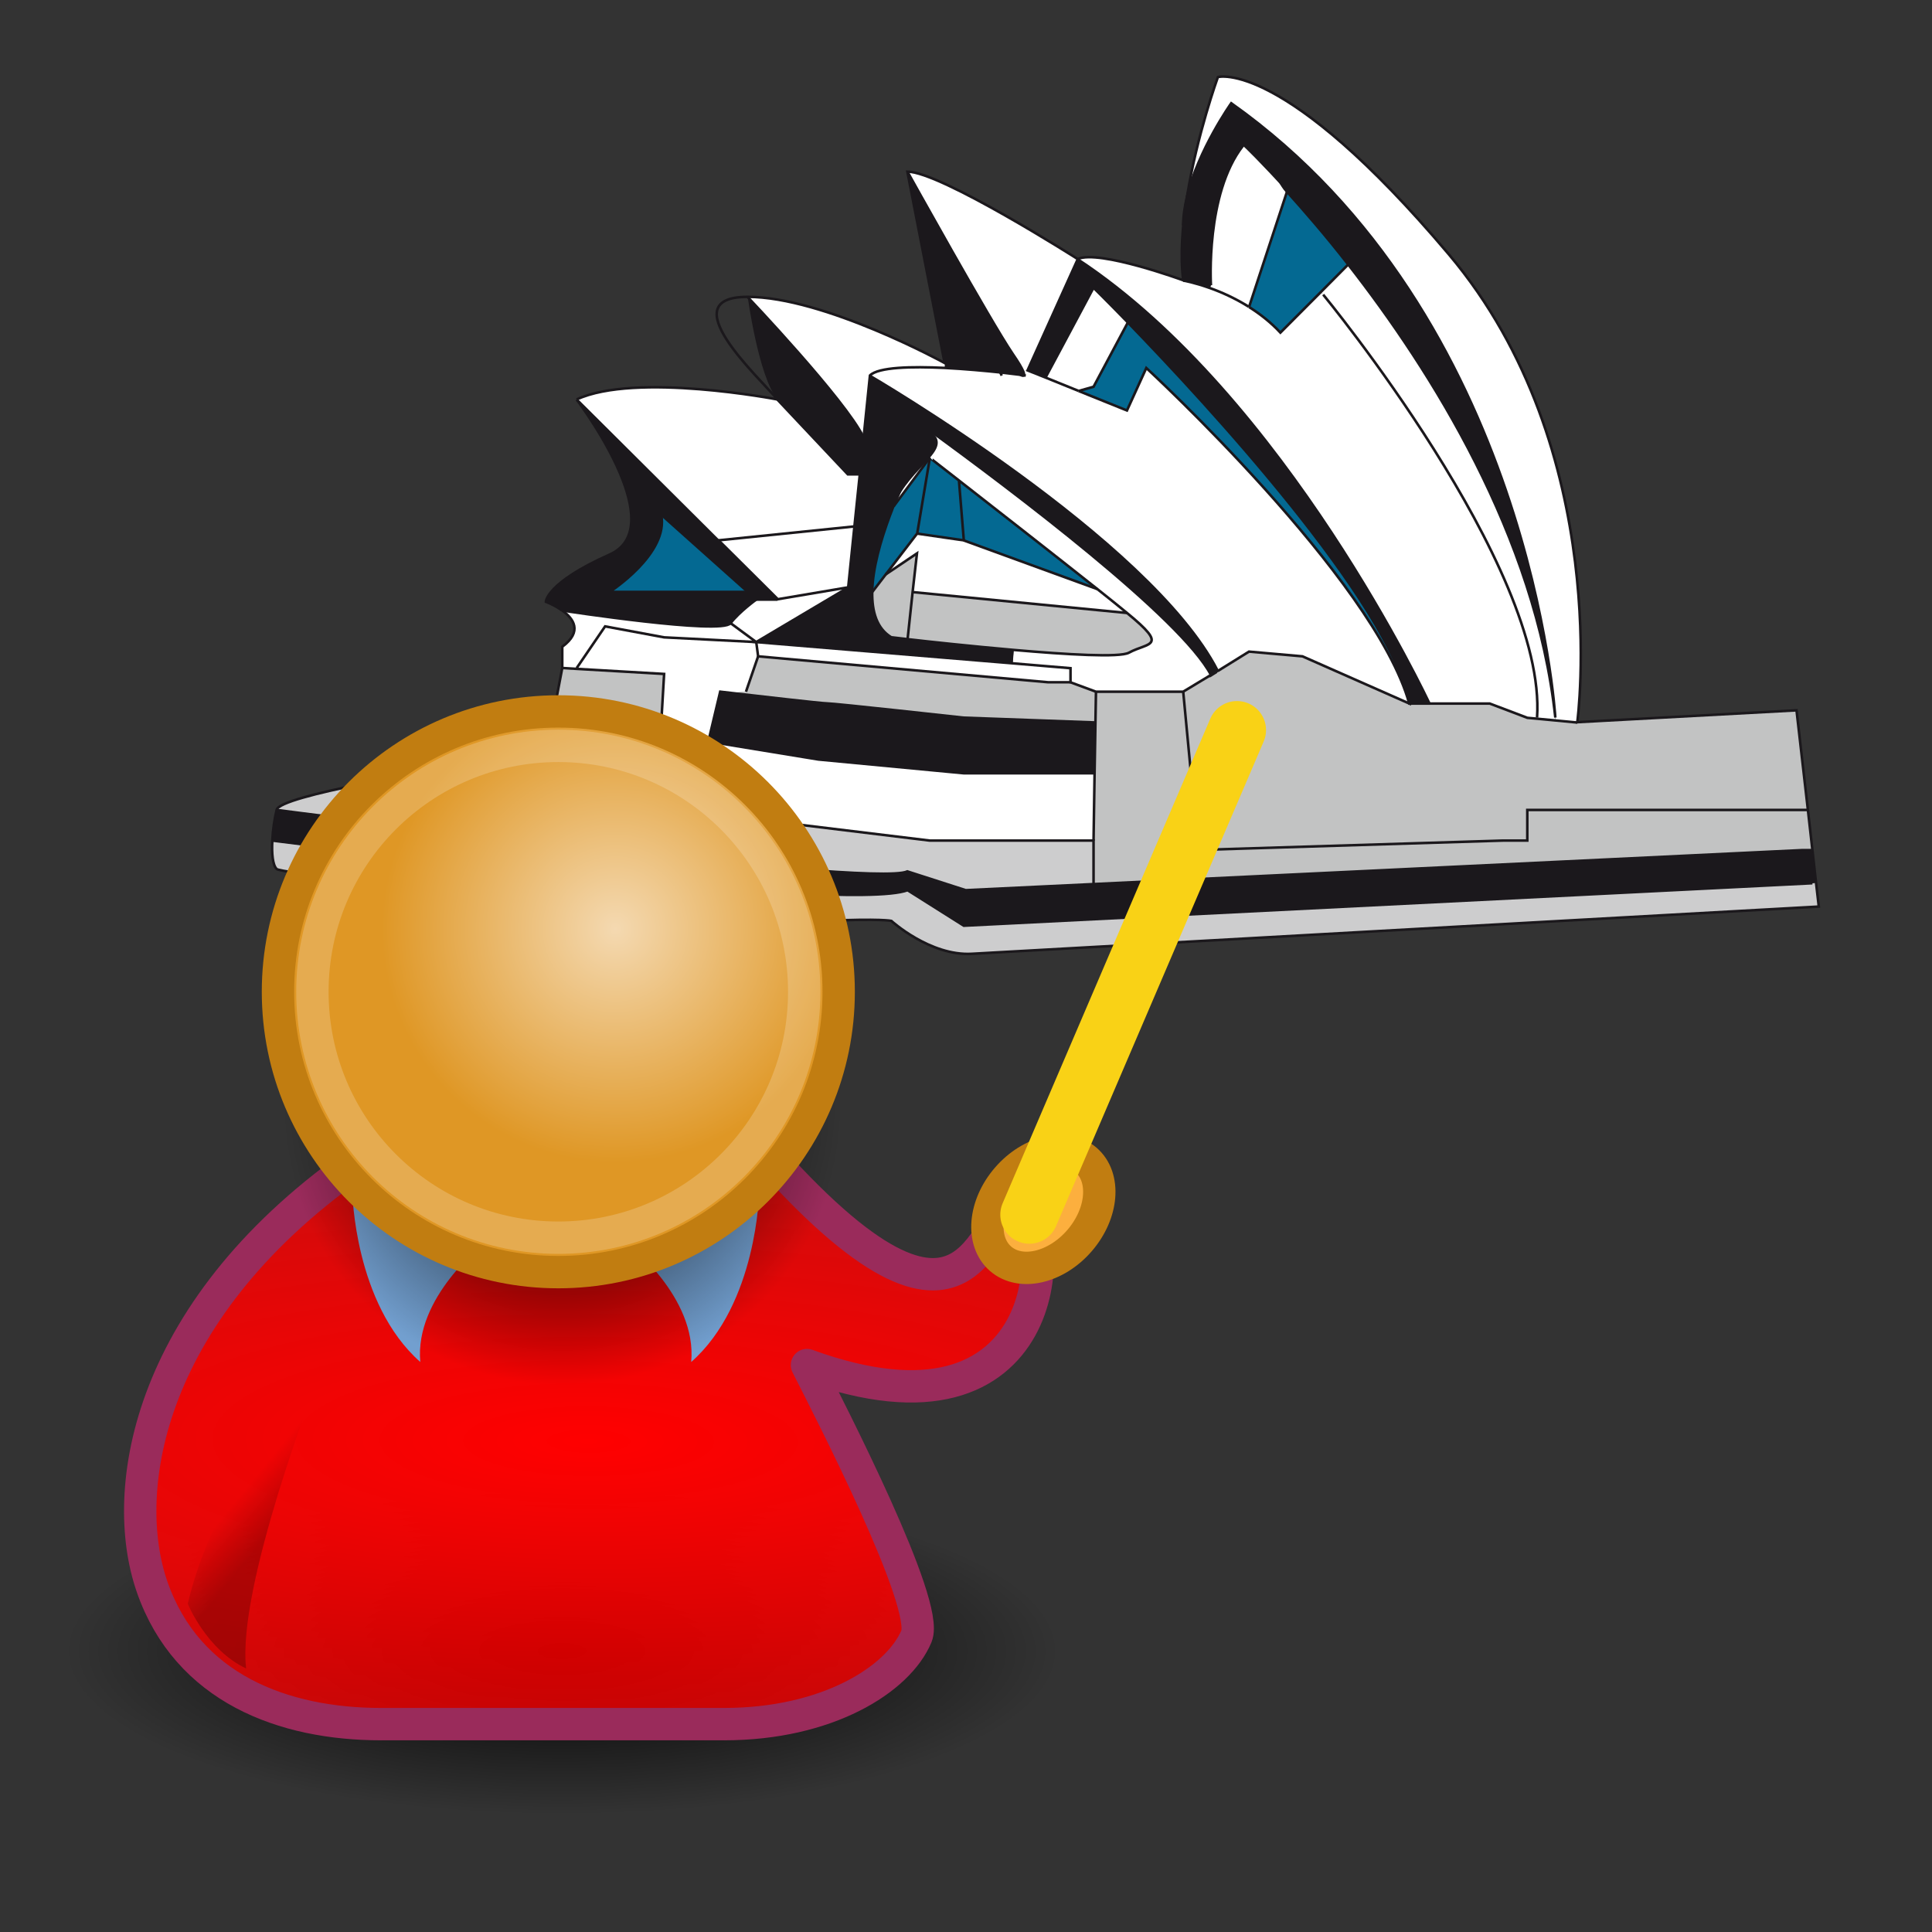 <?xml version="1.0" encoding="UTF-8" standalone="no"?>
<!-- Created with Inkscape (http://www.inkscape.org/) -->

<svg
   xmlns:dc="http://purl.org/dc/elements/1.1/"
   xmlns:cc="http://creativecommons.org/ns#"
   xmlns:rdf="http://www.w3.org/1999/02/22-rdf-syntax-ns#"
   xmlns:svg="http://www.w3.org/2000/svg"
   xmlns="http://www.w3.org/2000/svg"
   xmlns:xlink="http://www.w3.org/1999/xlink"
   xmlns:sodipodi="http://sodipodi.sourceforge.net/DTD/sodipodi-0.dtd"
   xmlns:inkscape="http://www.inkscape.org/namespaces/inkscape"
   id="svg2"
   sodipodi:version="0.32"
   inkscape:version="0.92.2 (5c3e80d, 2017-08-06)"
   width="64"
   height="64"
   sodipodi:docname="MusicAcademyLogo.svg"
   inkscape:output_extension="org.inkscape.output.svg.inkscape"
   inkscape:export-filename="/home/jwilson/src/java/kiegroup/optaplanner/optaplanner-examples/src/main/resources/org/optaplanner/examples/musicacademy/swingui/MusicAcademyLogo.png"
   inkscape:export-xdpi="96"
   inkscape:export-ydpi="96"
   version="1.1">
  <rect width="100%" height="100%" fill="#333333" stroke="none"/>
  <defs
     id="defs5">
    <linearGradient
       inkscape:collect="always"
       id="linearGradient4902">
      <stop
         style="stop-color:#ff0000;stop-opacity:1;"
         offset="0"
         id="stop4898" />
      <stop
         style="stop-color:#ff0000;stop-opacity:0;"
         offset="1"
         id="stop4900" />
    </linearGradient>
    <linearGradient
       id="linearGradient4163">
      <stop
         id="stop4893"
         offset="0"
         style="stop-color:#3b74bc;stop-opacity:1;" />
      <stop
         id="stop4895"
         offset="1"
         style="stop-color:#2d5990;stop-opacity:1;" />
    </linearGradient>
    <linearGradient
       id="linearGradient3889">
      <stop
         style="stop-color:#ffffff;stop-opacity:1;"
         offset="0"
         id="stop3891" />
      <stop
         style="stop-color:#f7f7f7;stop-opacity:1;"
         offset="1"
         id="stop3893" />
    </linearGradient>
    <linearGradient
       id="linearGradient3863">
      <stop
         id="stop3879"
         offset="0"
         style="stop-color:#ffffff;stop-opacity:1;" />
      <stop
         style="stop-color:#eeeeec;stop-opacity:1;"
         offset="1"
         id="stop3867" />
    </linearGradient>
    <linearGradient
       id="linearGradient3855">
      <stop
         style="stop-color:#eeeeec;stop-opacity:1;"
         offset="0"
         id="stop3857" />
      <stop
         style="stop-color:#eeeeec;stop-opacity:0;"
         offset="1"
         id="stop3859" />
    </linearGradient>
    <linearGradient
       id="linearGradient3063">
      <stop
         style="stop-color:#ffffff;stop-opacity:1;"
         offset="0"
         id="stop3065" />
      <stop
         style="stop-color:#ffffff;stop-opacity:0;"
         offset="1"
         id="stop3067" />
    </linearGradient>
    <linearGradient
       inkscape:collect="always"
       xlink:href="#linearGradient1322"
       id="linearGradient4975"
       x1="34.893"
       y1="36.423"
       x2="45.919"
       y2="48.548"
       gradientUnits="userSpaceOnUse"
       gradientTransform="translate(-18.018,2.429)" />
    <linearGradient
       id="linearGradient1322">
      <stop
         id="stop1324"
         offset="0"
         style="stop-color:#729fcf" />
      <stop
         id="stop1326"
         offset="1"
         style="stop-color:#5187d6;stop-opacity:1;" />
    </linearGradient>
    <linearGradient
       gradientTransform="translate(-1.9043922e-7,16)"
       inkscape:collect="always"
       xlink:href="#linearGradient7916"
       id="linearGradient7922"
       x1="16.875"
       y1="22.852"
       x2="27.901"
       y2="34.977"
       gradientUnits="userSpaceOnUse" />
    <linearGradient
       id="linearGradient7916">
      <stop
         style="stop-color:#ffffff;stop-opacity:1;"
         offset="0"
         id="stop7918" />
      <stop
         style="stop-color:#ffffff;stop-opacity:0.34;"
         offset="1"
         id="stop7920" />
    </linearGradient>
    <radialGradient
       inkscape:collect="always"
       xlink:href="#linearGradient2091"
       id="radialGradient2097"
       cx="23.071"
       cy="35.127"
       fx="23.071"
       fy="35.127"
       r="10.319"
       gradientTransform="matrix(0.915,0.013,-0.008,0.214,2.254,27.189)"
       gradientUnits="userSpaceOnUse" />
    <linearGradient
       inkscape:collect="always"
       id="linearGradient2091">
      <stop
         style="stop-color:#000000;stop-opacity:1;"
         offset="0"
         id="stop2093" />
      <stop
         style="stop-color:#000000;stop-opacity:0;"
         offset="1"
         id="stop2095" />
    </linearGradient>
    <radialGradient
       r="10.319"
       fy="35.127"
       fx="23.071"
       cy="35.127"
       cx="23.071"
       gradientTransform="matrix(0.915,0.013,-0.008,0.214,2.254,27.189)"
       gradientUnits="userSpaceOnUse"
       id="radialGradient3083"
       xlink:href="#linearGradient2091"
       inkscape:collect="always" />
    <radialGradient
       inkscape:collect="always"
       xlink:href="#linearGradient2091"
       id="radialGradient3037"
       gradientUnits="userSpaceOnUse"
       gradientTransform="matrix(0.915,0.013,-0.008,0.214,2.254,27.189)"
       cx="23.071"
       cy="35.127"
       fx="23.071"
       fy="35.127"
       r="10.319" />
    <linearGradient
       id="linearGradient2667">
      <stop
         id="stop2669"
         offset="0"
         style="stop-color:#ffffff;stop-opacity:1;" />
      <stop
         id="stop2671"
         offset="1"
         style="stop-color:#fcfcff;stop-opacity:0;" />
    </linearGradient>
    <radialGradient
       inkscape:collect="always"
       xlink:href="#linearGradient3816"
       id="radialGradient4179"
       gradientUnits="userSpaceOnUse"
       cx="31.113"
       cy="19.009"
       fx="31.113"
       fy="19.009"
       r="8.662"
       gradientTransform="matrix(1.904,0,0,0.626,-77.857,42.793)" />
    <linearGradient
       inkscape:collect="always"
       id="linearGradient3816">
      <stop
         style="stop-color:#000000;stop-opacity:1;"
         offset="0"
         id="stop3818" />
      <stop
         style="stop-color:#000000;stop-opacity:0;"
         offset="1"
         id="stop3820" />
    </linearGradient>
    <linearGradient
       id="linearGradient4163-3">
      <stop
         style="stop-color:#3b74bc;stop-opacity:1;"
         offset="0"
         id="stop4165" />
      <stop
         style="stop-color:#2d5990;stop-opacity:1;"
         offset="1"
         id="stop4167" />
    </linearGradient>
    <linearGradient
       id="linearGradient3824">
      <stop
         style="stop-color:#ffffff;stop-opacity:1;"
         offset="0"
         id="stop3826" />
      <stop
         style="stop-color:#c9c9c9;stop-opacity:1;"
         offset="1"
         id="stop3828" />
    </linearGradient>
    <radialGradient
       inkscape:collect="always"
       xlink:href="#linearGradient3816"
       id="radialGradient3822"
       cx="31.113"
       cy="19.009"
       fx="31.113"
       fy="19.009"
       r="8.662"
       gradientUnits="userSpaceOnUse"
       gradientTransform="matrix(1.072,0,0,1.072,-51.987,16.226)" />
    <radialGradient
       inkscape:collect="always"
       xlink:href="#linearGradient3800"
       id="radialGradient4171"
       gradientUnits="userSpaceOnUse"
       cx="29.345"
       cy="17.064"
       fx="29.345"
       fy="17.064"
       r="9.162"
       gradientTransform="matrix(0.845,0,0,0.845,-45.183,16.352)" />
    <linearGradient
       id="linearGradient3800">
      <stop
         style="stop-color:#f4d9b1;stop-opacity:1;"
         offset="0"
         id="stop3802" />
      <stop
         style="stop-color:#df9725;stop-opacity:1;"
         offset="1"
         id="stop3804" />
    </linearGradient>
    <linearGradient
       inkscape:collect="always"
       xlink:href="#linearGradient4356"
       id="linearGradient4362"
       x1="20.662"
       y1="35.818"
       x2="22.627"
       y2="36.218"
       gradientUnits="userSpaceOnUse"
       gradientTransform="matrix(0.983,0.182,-0.182,0.983,6.232,-2.651)" />
    <linearGradient
       inkscape:collect="always"
       id="linearGradient4356">
      <stop
         style="stop-color:#000000;stop-opacity:1;"
         offset="0"
         id="stop4358" />
      <stop
         style="stop-color:#000000;stop-opacity:0;"
         offset="1"
         id="stop4360" />
    </linearGradient>
    <linearGradient
       inkscape:collect="always"
       xlink:href="#linearGradient4356"
       id="linearGradient4366"
       gradientUnits="userSpaceOnUse"
       x1="22.687"
       y1="36.39"
       x2="21.408"
       y2="35.74"
       gradientTransform="matrix(-0.978,0.21,0.21,0.978,55.11,-3.945)" />
    <linearGradient
       y2="35.74"
       x2="21.408"
       y1="36.39"
       x1="22.687"
       gradientTransform="matrix(1.048,0.225,-0.225,1.048,-7.234,8.243)"
       gradientUnits="userSpaceOnUse"
       id="linearGradient3117"
       xlink:href="#linearGradient4356"
       inkscape:collect="always" />
    <radialGradient
       inkscape:collect="always"
       xlink:href="#linearGradient3800"
       id="radialGradient3180"
       gradientUnits="userSpaceOnUse"
       gradientTransform="matrix(0.788,0,0,0.788,6.221,3.618)"
       cx="29.345"
       cy="17.064"
       fx="29.345"
       fy="17.064"
       r="9.162" />
    <radialGradient
       inkscape:collect="always"
       xlink:href="#linearGradient4902"
       id="radialGradient4908"
       cx="43.657"
       cy="47.732"
       fx="43.657"
       fy="47.732"
       r="15.403"
       gradientTransform="matrix(-9.144,-0.054,-0.015,2.546,419.416,-71.426)"
       gradientUnits="userSpaceOnUse" />
  </defs>
  <sodipodi:namedview
     inkscape:window-height="1016"
     inkscape:window-width="1920"
     inkscape:pageshadow="2"
     inkscape:pageopacity="0.0"
     guidetolerance="10.0"
     gridtolerance="10.0"
     objecttolerance="10.0"
     borderopacity="1.0"
     bordercolor="#666666"
     pagecolor="#ffffff"
     id="base"
     inkscape:zoom="10.068596"
     inkscape:cx="-0.032516662"
     inkscape:cy="29.307915"
     inkscape:window-x="0"
     inkscape:window-y="27"
     inkscape:current-layer="svg2"
     inkscape:grid-points="true"
     inkscape:object-nodes="true"
     inkscape:guide-points="true"
     inkscape:object-points="true"
     inkscape:object-bbox="true"
     showgrid="true"
     inkscape:window-maximized="1"
     inkscape:snap-global="true"
     showguides="true"
     inkscape:guide-bbox="true" />
  <g
     id="g1021"
     transform="matrix(0.017,0,0,0.017,7.339,-0.227)">
    <g
       id="XMLID_7_">
      <g
         id="g1024">
        <path
           d="m 3107,1733.4 5.4,46.8 c 0,0 -1568.7,87.5 -1650.1,92 -81.4,4.8 -157.1,-64.1 -157.1,-64.1 0,0 -19,-4.8 -129.6,0 C 1065,1812.9 121,1720.6 107.4,1707 c -7.5,-7.5 -9.8,-30.2 -8.5,-55.3 27.1,3.4 1115,142.2 1237.8,96.7 l 109.6,69.2 1653.5,-82.8 z"
           id="path1026"
           inkscape:connector-curvature="0"
           style="fill:#cdcdce" />
        <path
           d="m 3099.9,1669.6 7.1,63.8 -7.1,0.7 -1653.5,82.8 -109.6,-69.2 C 1214,1793.2 126.1,1654.7 99,1651 c 1,-20.7 4.1,-43.1 8.5,-60.1 0,0 1160.5,152 1229.3,119.8 l 113.7,36.6 249.1,-11.9 1381,-66.2 z"
           id="path1028"
           inkscape:connector-curvature="0"
           style="fill:#1b181c" />
        <polygon
           points="1699.2,1651.3 1701.2,1520 1703.9,1361.2 1873.9,1361.2 1903.1,1669.6 2496.9,1651.3 2544.4,1651.3 2544.4,1591.6 3090.7,1591.6 3099.9,1669.6 3079.8,1669.6 1699.2,1736.1 "
           id="polygon1030"
           style="fill:#c2c3c3" />
        <path
           d="m 3068.6,1398.2 22.1,193.4 h -546.3 v 59.7 h -47.5 l -593.8,18.3 -28.8,-308.4 54,-32.6 c 0,0 0,0 0,0.3 l 10.9,-6.8 2.4,-1.4 60.7,-37.7 104.2,9.2 208.3,92 h 156.8 l 73.3,27.8 18.7,1.7 35.6,3.4 43.1,4.1 z"
           id="path1032"
           inkscape:connector-curvature="0"
           style="fill:#c2c3c3" />
        <path
           d="M 1881.4,396.8 C 1900.7,276 1941.5,164 1941.5,164 c 0,0 127.6,-36.6 449.9,345.4 v 0 c 322.4,382.1 250.4,911.7 250.4,911.7 l -43.1,-4.1 0.7,-5.1 c 0,0 -46.8,-782.8 -631.5,-1197.1"
           id="path1034_1_"
           inkscape:connector-curvature="0"
           style="fill:#ffffff" />
        <path
           d="m 2599,1411.7 -0.3,5.1 -35.6,-3.4 0.3,-1.7 c 20.4,-294.5 -416.7,-824.2 -416.7,-824.2 l -5.1,-5.1 53.6,-54 v 0 c 161.9,206.7 366.5,530.8 403.8,883.3 z"
           id="path1036"
           inkscape:connector-curvature="0"
           style="fill:#ffffff" />
        <path
           d="m 2146.7,587.5 c 0,0 436.7,529.7 416.7,824.2 l -0.3,1.7 -18.7,-1.7 -73.3,-27.8 h -117.4 c 0,0 -279.9,-598.6 -685.4,-865.6 41.7,-18.3 205.6,41.4 205.6,41.4 0,0 21.4,3.7 51.9,14.6 22.1,7.8 48.9,19.7 76,36.6 v 0 c 21,13.2 42.1,29.5 61.1,49.9 l 78.4,-78.7 z"
           id="path1038"
           inkscape:connector-curvature="0"
           style="fill:#ffffff" />
        <path
           d="M 1967.6,214.6 C 2552.2,628.9 2599,1411.7 2599,1411.7 2561.3,1058.8 2356.7,735.1 2195.2,528.5 2150.7,471.8 2109.7,424 2075.8,386.7 c -51.6,-57.3 -85.5,-89.2 -85.5,-89.2 -73.6,93.7 -62.4,271.8 -62.4,271.8 l -2,5.4 c -30.5,-11.2 -51.9,-14.6 -51.9,-14.6 -6.1,-49.5 -1.7,-107.6 7.5,-163.2 21.9,-92 86.1,-182.3 86.1,-182.3 z"
           id="path1040"
           inkscape:connector-curvature="0"
           style="fill:#1b181c" />
        <path
           d="m 1766,641.8 c -41.1,-42.4 -67.2,-67.9 -67.2,-67.9 l -93.7,175.4 -34.9,-13.9 97.7,-216.5 c 405.5,267 685.4,865.6 685.4,865.6 H 2314 C 2275.7,1185.1 1917.7,797.9 1766,641.8 Z"
           id="path1042"
           inkscape:connector-curvature="0"
           style="fill:#1b181c" />
        <path
           d="m 1563.1,745 c 1,-1 1,-3.4 -1,-8.1 l 8.5,-1.7 34.9,13.9 64.5,26.1 v 0 l 94.3,38 37.7,-82.8 c 0,0 444.8,409.9 512.4,653.9 l -208.3,-92 -104.2,-9.2 -60.7,37.7 c -132,-256.9 -678.3,-575.1 -678.3,-575.1 16.6,-15.9 80.8,-17.6 145.9,-14.6 39.4,2 78.7,5.8 108.6,8.8 17.6,2 31.9,3.7 40.4,4.8 2.2,0.6 4.3,1.3 5.3,0.3 z"
           id="path1044"
           inkscape:connector-curvature="0"
           style="fill:#ffffff" />
        <path
           d="m 2195.2,528.5 v 0 l -53.6,54 -78.4,78.7 c -19.3,-20 -40.4,-36.6 -61.1,-49.9 v 0 l 74,-224.6 c 33.6,37.3 74.7,85.1 119.1,141.8 z"
           id="path1046"
           inkscape:connector-curvature="0"
           style="fill:#046992" />
        <path
           d="m 2076.1,387 -74,224.6 c -27.1,-17 -54,-28.8 -76,-36.6 l 2,-5.4 c 0,0 -10.9,-178.1 62.4,-271.8 0.1,-0.4 33.7,31.8 85.6,89.2 z"
           id="path1048"
           inkscape:connector-curvature="0"
           style="fill:#ffffff" />
        <path
           d="m 2314.3,1384.2 c -67.5,-244 -512.4,-653.9 -512.4,-653.9 l -37.7,82.8 -94.3,-38 29.2,-7.8 67.2,-125.5 c 151.4,156.1 509.4,543.3 548,742.4 z"
           id="path1050"
           inkscape:connector-curvature="0"
           style="fill:#046992" />
        <path
           d="m 1941.4,1320.8 -2.4,1.4 -10.9,6.8 c -58,-111.6 -389.9,-361.7 -548,-476.7 -50.9,-37 -83.8,-60.1 -83.8,-60.1 l -45.8,72.6 12.2,-119.4 c 0.1,-0.1 546.7,318.2 678.7,575.4 z"
           id="path1052"
           inkscape:connector-curvature="0"
           style="fill:#1b181c" />
        <path
           d="m 1938.7,1322.1 -10.9,6.8 c 0,0 0,0 0,-0.3 z"
           id="path1054"
           inkscape:connector-curvature="0"
           style="fill:#ffffff" />
        <path
           d="m 1927.9,1328.6 -54,32.6 h -170 l -49.5,-18.3 v -27.5 l -113,-9.5 2,-25.8 c 104.2,9.2 206.6,14.9 224.6,5.4 38.3,-20.7 78.7,-9.8 -3.7,-77.4 -13.9,-11.5 -33.9,-27.5 -57.7,-46.5 -79.1,-62.8 -199.5,-156.8 -269.8,-211.7 -34.3,-26.8 -57,-44.5 -57,-44.5 l -70.2,94.3 c 31.6,-80.4 70.2,-147.6 70.2,-147.6 158.2,115.1 490,365.2 548.1,476.5 z"
           id="path1056"
           inkscape:connector-curvature="0"
           style="fill:#ffffff" />
        <path
           d="m 1764.3,1207.8 c 82.5,67.5 41.7,56.7 3.7,77.4 -18,9.8 -120.5,3.7 -224.6,-5.4 -81.1,-7.1 -163.6,-15.9 -207,-21 l 10.2,-92 z"
           id="path1058"
           inkscape:connector-curvature="0"
           style="fill:#c2c3c3" />
        <path
           d="m 1766,641.8 -67.2,125.5 -29.2,7.8 v 0 l -64.5,-26.1 93.7,-175.4 c 0.4,0 26.2,25.8 67.2,68.2 z"
           id="path1060"
           inkscape:connector-curvature="0"
           style="fill:#ffffff" />
        <path
           d="m 1764.3,1207.8 -417.7,-40.7 8.5,-75.7 -60.7,40.7 60.7,-79.1 90.9,13.2 260.6,95 c 23.8,19.1 43.8,35.1 57.7,46.6 z"
           id="path1062"
           inkscape:connector-curvature="0"
           style="fill:#ffffff" />
        <path
           d="m 1706.6,1161.3 -260.6,-95 -9.5,-116.7 c 70.6,54.9 191.1,148.9 270.1,211.7 z"
           id="path1064"
           inkscape:connector-curvature="0"
           style="fill:#046992" />
        <path
           d="m 1703.9,1361.2 -2.7,158.8 h -2.4 v -99.1 l -252.8,-9.2 c 0,0 -252.5,-27.8 -266,-27.8 -10.9,0 -136.7,-14.6 -187.3,-20.4 l 29.2,-2.4 24.1,-69.2 565,50.6 h 43.8 z"
           id="path1066"
           inkscape:connector-curvature="0"
           style="fill:#c2c3c3" />
        <polygon
           points="1446,1520 1699.2,1520 1701.2,1520 1699.2,1651.3 1379.9,1651.3 889.2,1591.6 889.2,1448.7 948.6,1458.2 1163.4,1493.5 "
           id="polygon1068"
           style="fill:#ffffff" />
        <path
           d="m 1699.2,1651.3 v 84.8 l -249.1,11.9 -113.7,-36.6 c -69.2,32.2 -1229.3,-119.8 -1229.3,-119.8 6.8,-27.5 295.5,-75.3 441.8,-98.1 l 340.3,98.1 490.7,59.7 z"
           id="path1070"
           inkscape:connector-curvature="0"
           style="fill:#cdcdce" />
        <path
           d="m 1699.2,1420.9 v 99.1 h -252.8 l -283,-26.8 -214.4,-34.9 23.1,-97 c 0,0 8.1,1 21,2.4 50.6,5.8 176.4,20.4 187.3,20.4 13.9,0 266,27.8 266,27.8 z"
           id="path1072"
           inkscape:connector-curvature="0"
           style="fill:#1b181c" />
        <path
           d="m 1668.3,518.6 -97.7,216.5 -8.5,1.7 c -2.7,-6.4 -8.8,-17 -20.4,-33.9 -43.8,-64.5 -204.9,-354.6 -204.9,-354.6 64.1,0 331.5,170.3 331.5,170.3 z"
           id="path1074"
           inkscape:connector-curvature="0"
           style="fill:#ffffff" />
        <polygon
           points="1041.9,1264.5 1541.4,1305.9 1654.4,1315 1654.4,1342.8 1610.6,1342.8 1045.6,1292.3 "
           id="polygon1076"
           style="fill:#ffffff" />
        <path
           d="m 1517.6,739.5 c -29.9,-3.1 -69.6,-6.8 -108.6,-8.8 l 0.3,-9.8 -72.6,-372.6 c 0,0 161.2,290.1 204.9,354.6 11.5,17 17.6,27.5 20.4,33.9 2,4.8 2,7.5 1,8.1 -1.4,-0.3 -3.1,-0.3 -5.1,-0.7 -8.4,-0.9 -22.6,-2.6 -40.3,-4.7 z"
           id="path1078"
           inkscape:connector-curvature="0"
           style="fill:#1b181c" />
        <path
           d="m 1563.1,745 c -1,1 -3.1,0.3 -5.1,-0.7 2,0.3 3.7,0.3 5.1,0.7 z"
           id="path1080"
           inkscape:connector-curvature="0"
           style="fill:#ffffff" />
        <path
           d="m 1268.2,1166.7 c -0.7,39.4 9.2,71.6 37,88.6 0,0 11.9,1.4 31.6,3.7 43.4,4.8 125.5,13.9 207,21 l -2,25.8 -499.8,-41.4 178.5,-105.9 12.2,-119.4 10.5,-101.5 7.5,-72.6 45.8,-72.6 c 0,0 32.9,23.1 83.8,60.1 50.9,37 -38.3,67.2 -70.2,147.6 v 0 c -2.4,5.8 -4.8,11.9 -6.8,18 -19.1,49.9 -34.4,103.8 -35.1,148.6 z"
           id="path1082"
           inkscape:connector-curvature="0"
           style="fill:#1b181c" />
        <path
           d="m 1436.9,949.6 9.5,116.7 -90.9,-13.2 24.8,-147.9 c -0.4,0.3 22.3,17.6 56.6,44.4 z"
           id="path1084"
           inkscape:connector-curvature="0"
           style="fill:#046992" />
        <path
           d="m 1409.4,721.2 -0.3,9.8 c -65.1,-3.1 -129.3,-1.7 -145.9,14.6 L 1251,865 c -35.3,-72.6 -225.3,-272.5 -225.3,-272.5 148.9,-0.2 383.7,128.7 383.7,128.7 z"
           id="path1086"
           inkscape:connector-curvature="0"
           style="fill:#ffffff" />
        <path
           d="m 1294.4,1132.5 -26.1,34.3 c 0.7,-44.8 15.9,-98.7 34.6,-149 2.4,-6.1 4.8,-12.2 6.8,-18 v 0 l 70.2,-94.3 -24.8,147.9 z"
           id="path1088"
           inkscape:connector-curvature="0"
           style="fill:#046992" />
        <path
           d="m 1355.1,1091.7 -8.5,75.7 -10.2,92 c -19.7,-2.4 -31.6,-3.7 -31.6,-3.7 -27.8,-17 -37.7,-49.2 -37,-88.6 l 26.1,-34.3 z"
           id="path1090"
           inkscape:connector-curvature="0"
           style="fill:#c2c3c3" />
        <path
           d="m 1250.6,864.7 -7.5,72.6 h -22.7 L 1083.3,791.7 c -37,-44.1 -58,-199.9 -58,-199.9 0,0 190,200.3 225.3,272.9 z"
           id="path1092"
           inkscape:connector-curvature="0"
           style="fill:#1b181c" />
        <path
           d="m 1243.1,937.7 -10.5,101.5 -265,27.5 v 0 L 692.1,792.5 v 0 c 115,-53.3 391.2,0 391.2,0 L 1220.4,938 h 22.7 z"
           id="path1094"
           inkscape:connector-curvature="0"
           style="fill:#ffffff" />
        <polygon
           points="1232.6,1039.2 1220.4,1158.6 1083.3,1181.7 967.6,1066.3 "
           id="polygon1096"
           style="fill:#ffffff" />
        <path
           d="m 1220.4,1158.6 -178.5,105.9 -50.2,-37 c 18,-23.1 50.2,-46.1 50.2,-46.1 h 41.4 z"
           id="path1098"
           inkscape:connector-curvature="0"
           style="fill:#ffffff" />
        <path
           d="m 1083.3,1181.7 h -41.4 L 1025.6,1167.1 857,1016.4 782.4,949.6 v 0 C 753.2,872.6 694.5,795.2 692.5,792.2 L 968,1066.4 v 0 z"
           id="path1100"
           inkscape:connector-curvature="0"
           style="fill:#1b181c" />
        <path
           d="m 1041.9,1264.5 3.7,27.5 -24.1,69.2 -29.2,2.4 c -12.9,-1.7 -21,-2.4 -21,-2.4 l -23.1,97 -59.4,-9.8 v 142.9 l -340.3,-98.1 c 49.9,-7.8 83.1,-12.6 83.1,-12.6 l 31.6,12.6 h 189 l 9.8,-166.6 -170.7,-9.8 v -1.7 l 55.3,-81.1 115,21.4 z"
           id="path1102"
           inkscape:connector-curvature="0"
           style="fill:#ffffff" />
        <path
           d="m 1025.3,1166.7 16.3,14.6 c 0,0 -32.2,23.1 -50.2,46.1 -17.6,22.7 -321,-23.8 -327.8,-24.8 v 0 c -14.9,-10.9 -31.6,-17 -31.6,-17 0,0 0,-36.6 124.2,-92 54,-24.1 48.9,-84.2 25.8,-144.5 v 0 l 74.6,66.8 c 15.9,76 -100.4,150.7 -100.4,150.7 z"
           id="path1104"
           inkscape:connector-curvature="0"
           style="fill:#1b181c" />
        <path
           d="m 1041.9,1264.5 -179.5,-9.2 -115,-21.4 -55.3,81.1 v 1.7 l -28.2,-1.7 v -41.4 c 40.4,-29.9 22.1,-55 0,-70.6 6.8,1 310.1,47.5 327.8,24.8 z"
           id="path1106"
           inkscape:connector-curvature="0"
           style="fill:#ffffff" />
        <path
           d="M 1025.3,1166.7 H 756.2 c 0,0 116.4,-74.6 100.4,-150.7 z"
           id="path1108"
           inkscape:connector-curvature="0"
           style="fill:#046992" />
        <polygon
           points="663.6,1315 691.7,1316.7 862.4,1326.6 852.6,1493.5 663.6,1493.5 632,1480.9 "
           id="polygon1110"
           style="fill:#c2c3c3" />
      </g>
      <g
         id="g1112">
        <path
           d="m 663.9,1203 c 21.7,15.6 40.4,40.7 0,70.6 v 41.4 l -31.6,165.6 c 0,0 -33.3,4.8 -83.1,12.6 -146.2,22.7 -435,70.6 -441.8,98.1 -4.1,16.6 -7.5,39 -8.5,60.1 -1.4,25.1 0.7,47.8 8.5,55.3 13.9,13.9 957.9,105.9 1068.2,101.1 110.6,-4.8 129.6,0 129.6,0 0,0 75.7,68.9 157.1,64.1 81.4,-4.8 1650.1,-92 1650.1,-92 l -5.4,-46.8 -7.1,-63.8 -8.8,-78.4 -22.1,-193.4 -427.2,23.1 c 0,0 71.9,-529.7 -250.4,-911.7 -322.3,-382 -449.9,-345.4 -449.9,-345.4 0,0 -40.7,112 -60.1,232.8 -9.2,56 -13.6,113.7 -7.5,163.2 0,0 -163.9,-60.1 -205.6,-41.4 0,0 -267.4,-170.3 -331.9,-170.3 l 72.6,372.9 c 0,0 -234.8,-128.9 -383.8,-128.9 -149.3,0 21,155.7 58,199.9 0,0 -276.2,-53.3 -391.2,0"
           id="path1114"
           inkscape:connector-curvature="0"
           style="fill:none;stroke:#1b181c;stroke-width:5" />
        <path
           d="m 692.1,792.1 c 2.4,3.1 60.7,80.4 89.9,157.4 23.1,60.4 28.2,120.5 -25.8,144.5 -124.2,55.3 -124.2,92 -124.2,92 0,0 16.6,6.1 31.6,17"
           id="path1116"
           inkscape:connector-curvature="0"
           style="fill:none;stroke:#1b181c;stroke-width:5" />
        <path
           d="m 1927.9,569.2 c 0,0 -10.9,-178.1 62.4,-271.8 73.6,-93.7 33.9,31.9 85.5,89.2 33.6,37.3 75,84.8 119.4,141.8 161.5,206.6 366.1,530.4 403.8,883.2 0,0 -46.8,-782.8 -631.5,-1197.1 0,0 -64.1,90.3 -86.2,181.9 -4.4,19 -7.5,38 -7.5,56.3"
           id="path1118"
           inkscape:connector-curvature="0"
           style="fill:none;stroke:#1b181c;stroke-width:5" />
        <path
           d="m 2146.7,587.5 c 0,0 436.7,529.7 416.7,824.2"
           id="path1120"
           inkscape:connector-curvature="0"
           style="fill:none;stroke:#1b181c;stroke-width:5" />
        <path
           d="m 2002.2,611.6 c 21,13.2 42.1,29.5 61.1,49.9 l 78.4,-78.7 53.6,-54"
           id="path1122"
           inkscape:connector-curvature="0"
           style="fill:none;stroke:#1b181c;stroke-width:5" />
        <path
           d="m 1873.9,560 c 0,0 21.4,3.7 51.9,14.6 22.1,7.8 48.9,19.7 76,36.6"
           id="path1124"
           inkscape:connector-curvature="0"
           style="fill:none;stroke:#1b181c;stroke-width:5" />
        <polyline
           points="2076.1,387 2002.2,611.6 2002.2,611.6    "
           id="polyline1126"
           style="fill:none;stroke:#1b181c;stroke-width:5" />
        <path
           d="m 1670,775.2 94.3,38 37.7,-82.8 c 0,0 444.8,409.9 512.4,653.9 h 156.8 l 73.3,27.8 18.7,1.7 35.6,3.4 43.1,4.1"
           id="path1128"
           inkscape:connector-curvature="0"
           style="fill:none;stroke:#1b181c;stroke-width:5" />
        <path
           d="m 2353.7,1384.2 c 0,0 -279.9,-598.6 -685.4,-865.6 l -97.7,216.5 34.9,13.9 64.5,26.1"
           id="path1130"
           inkscape:connector-curvature="0"
           style="fill:none;stroke:#1b181c;stroke-width:5" />
        <polyline
           points="1768,638.4 1766,641.8 1699.2,767      1670,775.2 1670,775.2    "
           id="polyline1132"
           style="fill:none;stroke:#1b181c;stroke-width:5" />
        <path
           d="m 1550.5,739.5 c 0,0 4.1,3.1 7.5,4.8 2,1 4.1,1.7 5.1,0.7 1,-1 1,-3.4 -1,-8.1 -2.7,-6.4 -8.8,-17 -20.4,-33.9 -43.8,-64.5 -204.9,-354.6 -204.9,-354.6"
           id="path1134"
           inkscape:connector-curvature="0"
           style="fill:none;stroke:#1b181c;stroke-width:5" />
        <polyline
           points="1520.3,745.3 1517.6,739.5 1409.4,518.6      1446,725.6    "
           id="polyline1136"
           style="fill:none;stroke:#1b181c;stroke-width:5" />
        <polyline
           points="967.6,1066.3 692.1,792.1 692.1,792.1    "
           id="polyline1138"
           style="fill:none;stroke:#1b181c;stroke-width:5" />
        <path
           d="m 1567.2,745.3 c 0,0 -1.4,-0.3 -3.7,-0.7 -1.4,-0.3 -3.1,-0.3 -5.1,-0.7 -8.5,-1 -22.7,-2.7 -40.4,-4.8 -29.9,-3.1 -69.6,-6.8 -108.6,-8.8 -65.1,-3.1 -129.3,-1.7 -145.9,14.6 l -12.2,119.4 -7.5,72.6 -10.5,101.5 -12.2,119.4 L 1084,1181 968.3,1066"
           id="path1140"
           inkscape:connector-curvature="0"
           style="fill:none;stroke:#1b181c;stroke-width:5" />
        <polyline
           points="1083.3,792.1 1220.4,937.7 1243.1,937.7         "
           id="polyline1142"
           style="fill:none;stroke:#1b181c;stroke-width:5" />
        <path
           d="m 1941.4,1320.8 60.7,-37.7 104.2,9.2 208.3,92 c -38.7,-199.2 -396.7,-586 -548.3,-742.4 -41.1,-42.4 -67.2,-67.9 -67.2,-67.9 l -93.7,175.4"
           id="path1144"
           inkscape:connector-curvature="0"
           style="fill:none;stroke:#1b181c;stroke-width:5" />
        <path
           d="m 1025.3,592.3 c 0,0 190,199.9 225.3,272.5 l 45.8,-72.6 c 0,0 32.9,23.1 83.8,60.1 158.1,115 490,365.1 548,476.7 0,0 0,0 0,0.3 l 10.9,-6.8"
           id="path1146"
           inkscape:connector-curvature="0"
           style="fill:none;stroke:#1b181c;stroke-width:5" />
        <polyline
           points="1232.6,1039.2 967.6,1066.3 967.6,1066.3         "
           id="polyline1148"
           style="fill:none;stroke:#1b181c;stroke-width:5" />
        <path
           d="m 1262.8,745.3 c 0,0 546.3,318.3 678.3,575.1 l -2.4,1.4 -10.9,6.8 -54,32.6 h -170 l -49.5,-18.3 v -27.5 l -113,-9.5 -499.5,-41.4 178.5,-105.9"
           id="path1150"
           inkscape:connector-curvature="0"
           style="fill:none;stroke:#1b181c;stroke-width:5" />
        <polyline
           points="782.3,949.6 857,1016.4 1025.3,1166.7      1041.9,1181.7 1083.3,1181.7    "
           id="polyline1152"
           style="fill:none;stroke:#1b181c;stroke-width:5" />
        <path
           d="M 1025.3,1166.7 H 756.2 c 0,0 116.4,-74.6 100.4,-150.7"
           id="path1154"
           inkscape:connector-curvature="0"
           style="fill:none;stroke:#1b181c;stroke-width:5" />
        <path
           d="m 663.6,1203 v 0 c 6.8,1 310.1,47.5 328.1,24.8 18,-23.1 50.2,-46.1 50.2,-46.1"
           id="path1156"
           inkscape:connector-curvature="0"
           style="fill:none;stroke:#1b181c;stroke-width:5" />
        <polyline
           points="991.7,1227.5 1041.9,1264.5 1045.6,1292.3      1610.6,1342.8 1654.4,1342.8    "
           id="polyline1158"
           style="fill:none;stroke:#1b181c;stroke-width:5" />
        <path
           d="m 107.1,1591.6 c 0,0 1160.5,152 1229.3,119.8 l 113.7,36.6 249.1,-11.9 1381,-66.2 h 19.7"
           id="path1160"
           inkscape:connector-curvature="0"
           style="fill:none;stroke:#1b181c;stroke-width:5" />
        <path
           d="m 98.3,1651.3 c 0,0 0.3,0 0.7,0 27.1,3.4 1115,142.2 1237.8,96.7 l 109.6,69.2 1653.5,-82.8"
           id="path1162"
           inkscape:connector-curvature="0"
           style="fill:none;stroke:#1b181c;stroke-width:5" />
        <polyline
           points="1873.9,1361.2 1903.1,1669.6 2496.9,1651.3      2544.4,1651.3 2544.4,1591.6 3090.7,1591.6    "
           id="polyline1164"
           style="fill:none;stroke:#1b181c;stroke-width:5" />
        <polyline
           points="548.9,1493.5 889.2,1591.6 1379.9,1651.3      1699.2,1651.3 1699.2,1736.1    "
           id="polyline1166"
           style="fill:none;stroke:#1b181c;stroke-width:5" />
        <polyline
           points="1703.9,1361.2 1701.2,1520 1699.2,1651.3         "
           id="polyline1168"
           style="fill:none;stroke:#1b181c;stroke-width:5" />
        <path
           d="m 948.6,1458.2 23.1,-97 c 0,0 8.1,1 21,2.4 50.6,5.8 176.4,20.4 187.3,20.4 13.9,0 266,27.8 266,27.8 l 252.8,9.2 v 99.1 H 1446 l -283,-26.8 -214.4,-35.1 -59.4,-9.8 v 142.9"
           id="path1170"
           inkscape:connector-curvature="0"
           style="fill:none;stroke:#1b181c;stroke-width:5" />
        <line
           y2="1361.2"
           x2="1021.9"
           y1="1292.3"
           x1="1045.6"
           id="line1172"
           style="fill:none;stroke:#1b181c;stroke-width:5" />
        <polyline
           points="663.6,1315 691.7,1316.7 862.4,1326.6      852.6,1493.5 663.6,1493.5 632,1480.9    "
           id="polyline1174"
           style="fill:none;stroke:#1b181c;stroke-width:5" />
        <polyline
           points="692.1,1315 747.4,1233.9 862.4,1255.3      1041.9,1264.5    "
           id="polyline1176"
           style="fill:none;stroke:#1b181c;stroke-width:5" />
        <path
           d="m 1310,999.5 c 31.6,-80.4 70.2,-147.6 70.2,-147.6"
           id="path1178"
           inkscape:connector-curvature="0"
           style="fill:none;stroke:#1b181c;stroke-width:5" />
        <path
           d="m 1436.9,949.6 9.5,116.7 -90.9,-13.2 24.8,-147.9 c -0.4,0.3 22.3,17.6 56.6,44.4 70.6,55 190.7,149 269.8,211.7 23.8,19 43.8,34.9 57.7,46.5 82.5,67.5 41.7,56.7 3.7,77.4 -18,9.8 -120.5,3.7 -224.6,-5.4 -81.1,-7.1 -163.6,-15.9 -207,-21 -19.7,-2.4 -31.6,-3.7 -31.6,-3.7 -27.8,-17 -37.7,-49.2 -37,-88.6 0.7,-44.8 15.9,-98.7 34.6,-149 2.4,-6.1 4.8,-12.2 6.8,-18"
           id="path1180"
           inkscape:connector-curvature="0"
           style="fill:none;stroke:#1b181c;stroke-width:5" />
        <polyline
           points="1379.9,905.5 1310,999.5 1309.6,999.8    "
           id="polyline1182"
           style="fill:none;stroke:#1b181c;stroke-width:5" />
        <polyline
           points="1355.1,1053.4 1294.4,1132.5 1268.2,1166.7      1268.2,1166.7    "
           id="polyline1184"
           style="fill:none;stroke:#1b181c;stroke-width:5" />
        <line
           y2="1161.3"
           x2="1706.6"
           y1="1066.3"
           x1="1446"
           id="line1186"
           style="fill:none;stroke:#1b181c;stroke-width:5" />
        <polyline
           points="1294,1132.8 1294.4,1132.5 1355.1,1091.7      1346.6,1167.1 1336.8,1259    "
           id="polyline1188"
           style="fill:none;stroke:#1b181c;stroke-width:5" />
        <line
           y2="1167.1"
           x2="1346.6"
           y1="1207.8"
           x1="1764.3"
           id="line1190"
           style="fill:none;stroke:#1b181c;stroke-width:5" />
      </g>
    </g>
  </g>
  <ellipse
     cy="54.695"
     cx="-18.629"
     style="color:#000000;display:inline;overflow:visible;visibility:visible;fill:url(#radialGradient4179);fill-opacity:1;fill-rule:evenodd;stroke:none;stroke-width:1.092px;marker:none"
     id="path4306"
     rx="16.49"
     ry="5.424"
     transform="scale(-1,1)" />
  <path
     style="color:#000000;display:inline;overflow:visible;visibility:visible;opacity:1;fill:url(#radialGradient4908);fill-opacity:1;fill-rule:evenodd;stroke:#9a2b5b;stroke-width:1.072;stroke-linecap:round;stroke-linejoin:round;stroke-miterlimit:4;stroke-dasharray:none;stroke-dashoffset:0;stroke-opacity:1;marker:none"
     d="M 23.991,57.114 H 12.619 c -3.222,0 -6.412,-1.181 -7.581,-4.549 C 3.927,49.368 4.848,43.278 12.05,38.35 H 25.508 c 7.09,7.895 6.977,1.137 8.299,1.742 1.194,0.547 1.206,8.141 -7.075,5.128 0.833,1.642 4.065,7.929 3.628,8.979 -0.597,1.436 -2.958,2.915 -6.369,2.915 z"
     id="path4308"
     sodipodi:nodetypes="cczccscsc"
     inkscape:connector-curvature="0" />
  <ellipse
     ry="1.583"
     rx="2.164"
     cy="52.37"
     cx="7.69"
     transform="matrix(-0.654,0.756,0.756,0.654,0,0)"
     id="path3199"
     style="color:#000000;display:inline;overflow:visible;visibility:visible;fill:#fcaf3e;fill-opacity:1;fill-rule:evenodd;stroke:#c17d11;stroke-width:1.072px;stroke-linecap:round;stroke-linejoin:round;stroke-miterlimit:4;stroke-dasharray:none;stroke-dashoffset:0;stroke-opacity:1;marker:none" />
  <path
     sodipodi:nodetypes="cccc"
     id="path4312"
     d="m 20.789,41.193 c 0,0 2.307,1.78 2.108,3.925 2.189,-1.931 2.251,-5.631 2.251,-5.631 z"
     style="color:#000000;display:inline;overflow:visible;visibility:visible;fill:#729fcf;fill-opacity:1;fill-rule:evenodd;stroke:none;stroke-width:1.072px;marker:none"
     inkscape:connector-curvature="0" />
  <path
     style="color:#000000;display:inline;overflow:visible;visibility:visible;fill:#729fcf;fill-opacity:1;fill-rule:evenodd;stroke:none;stroke-width:1.072px;marker:none"
     d="m 16.031,41.193 c 0,0 -2.307,1.78 -2.108,3.925 -2.189,-1.931 -2.251,-5.631 -2.251,-5.631 z"
     id="path4316"
     sodipodi:nodetypes="cccc"
     inkscape:connector-curvature="0" />
  <circle
     r="9.287"
     cy="36.606"
     cx="-18.629"
     id="path4318"
     style="color:#000000;display:inline;overflow:visible;visibility:visible;fill:url(#radialGradient3822);fill-opacity:1;fill-rule:evenodd;stroke:none;stroke-width:1.072px;marker:none"
     transform="scale(-1,1)" />
  <circle
     r="9.287"
     cy="32.854"
     cx="-18.495"
     style="color:#000000;display:inline;overflow:visible;visibility:visible;fill:url(#radialGradient4171);fill-opacity:1;fill-rule:evenodd;stroke:#c17d11;stroke-width:1.072px;stroke-linecap:round;stroke-linejoin:round;stroke-miterlimit:4;stroke-dasharray:none;stroke-dashoffset:0;stroke-opacity:1;marker:none"
     id="path4320"
     transform="scale(-1,1)" />
  <circle
     r="8.146"
     cy="32.854"
     cx="-18.495"
     id="path4322"
     style="color:#000000;display:inline;overflow:visible;visibility:visible;opacity:0.196;fill:none;stroke:#ffffff;stroke-width:1.072px;stroke-linecap:round;stroke-linejoin:round;stroke-miterlimit:4;stroke-dasharray:none;stroke-dashoffset:0;stroke-opacity:1;marker:none"
     transform="scale(-1,1)" />
  <path
     sodipodi:nodetypes="cccc"
     id="path4364"
     d="M 8.154,55.271 C 6.834,54.648 6.219,53.124 6.219,53.124 c 1.028,-4.335 4.263,-7.337 4.263,-7.337 0,0 -2.642,6.8 -2.329,9.484 z"
     style="color:#000000;display:inline;overflow:visible;visibility:visible;opacity:0.228;fill:url(#linearGradient3117);fill-opacity:1;fill-rule:evenodd;stroke:none;stroke-width:1.072px;marker:none"
     inkscape:connector-curvature="0" />
  <path
     style="fill:none;stroke:#f9d216;stroke-width:1.924;stroke-linecap:round;stroke-linejoin:round;stroke-miterlimit:4;stroke-dashoffset:0;stroke-opacity:1"
     d="M 34.098,40.238 40.977,24.185"
     id="rect3126"
     inkscape:connector-curvature="0"
     sodipodi:nodetypes="cc" />
</svg>

